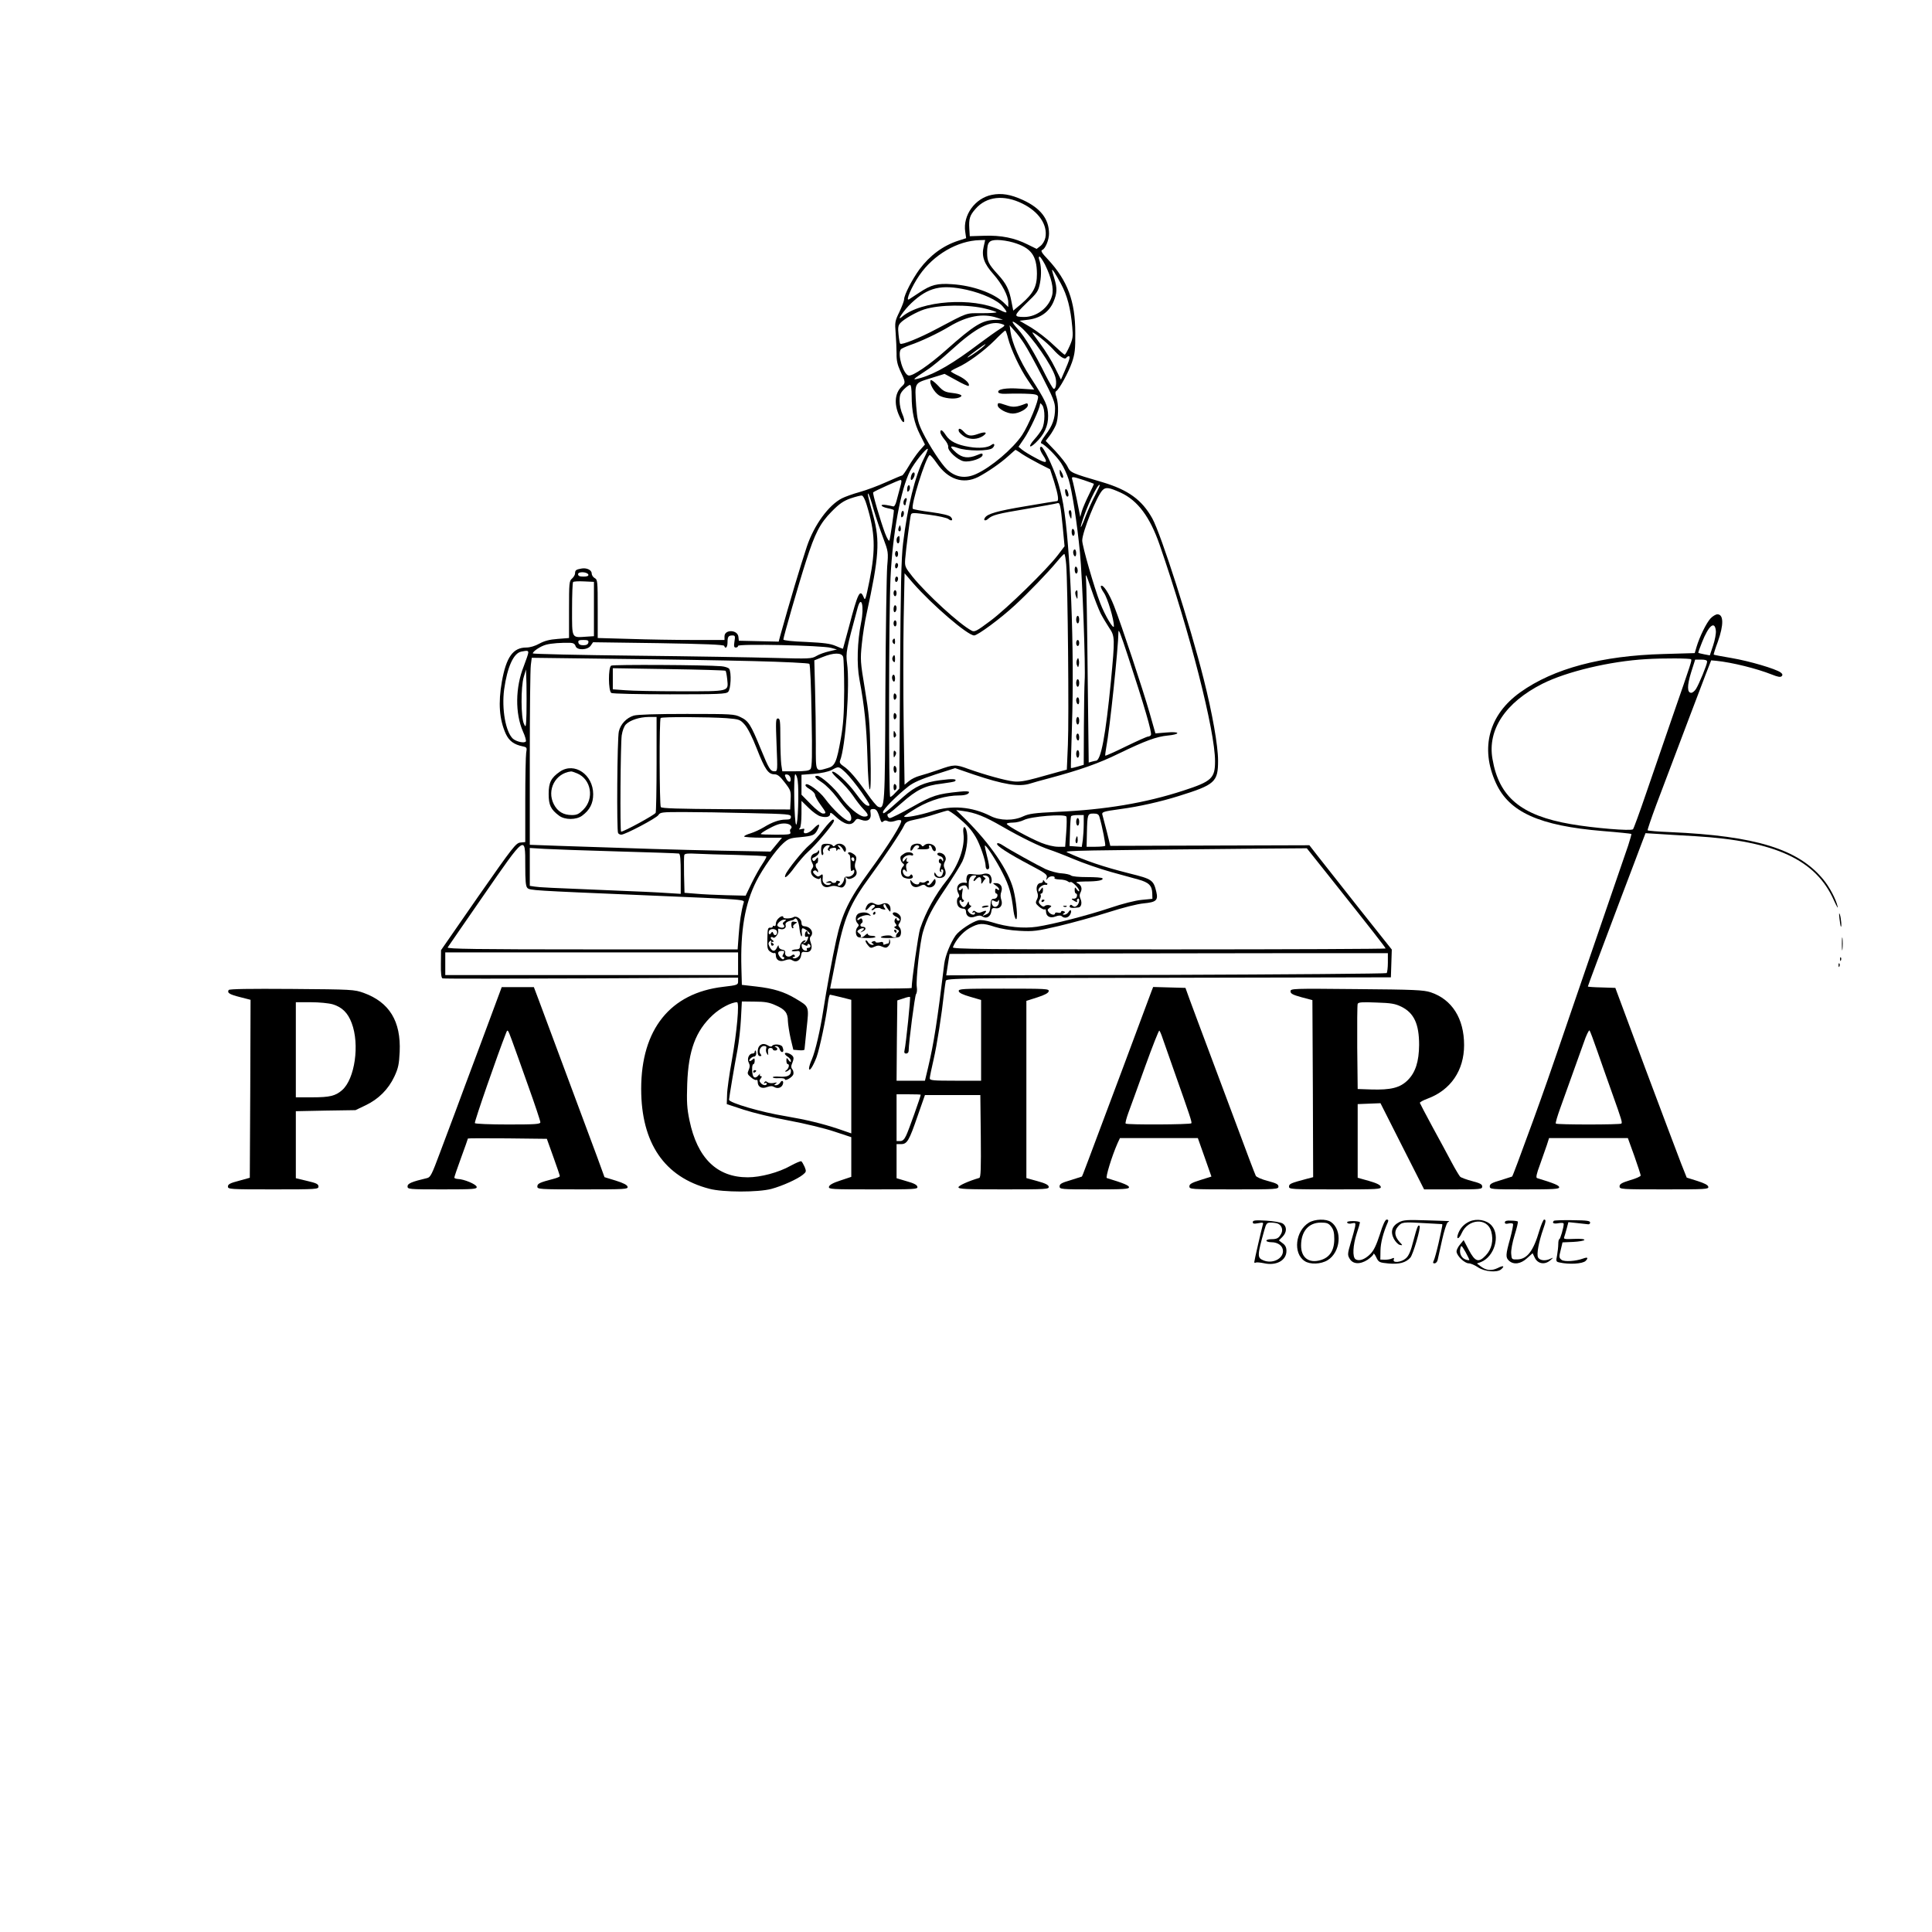<?xml version="1.0" standalone="no"?>
<!DOCTYPE svg PUBLIC "-//W3C//DTD SVG 20010904//EN"
 "http://www.w3.org/TR/2001/REC-SVG-20010904/DTD/svg10.dtd">
<svg version="1.0" xmlns="http://www.w3.org/2000/svg"
 width="1280pt" height="1280pt" viewBox="0 0 1280 1280"
 preserveAspectRatio="xMidYMid meet">

<g transform="translate(0,1280) scale(0.1,-0.1)"
fill="#000000" stroke="none">
<path d="M6571 11509 c-111 -22 -193 -135 -176 -245 l6 -42 -53 -17 c-101 -33
-187 -97 -256 -189 -48 -66 -102 -170 -102 -199 0 -10 -14 -47 -31 -83 -30
-61 -31 -70 -25 -142 3 -42 6 -103 6 -136 -1 -42 6 -73 23 -110 37 -78 38 -82
12 -106 -50 -47 -54 -126 -9 -212 23 -45 35 -23 14 25 -11 23 -20 64 -20 90 0
40 5 53 29 78 16 16 34 29 40 29 7 0 11 -28 11 -73 0 -103 17 -181 55 -256
l33 -66 -38 -43 c-20 -24 -52 -70 -71 -103 -19 -32 -38 -59 -42 -59 -4 0 -51
-20 -105 -44 -53 -24 -133 -54 -177 -66 -44 -12 -96 -31 -116 -41 -89 -45
-185 -177 -233 -319 -44 -133 -113 -363 -177 -593 l-10 -38 -132 3 -132 3 -3
27 c-6 47 -92 49 -92 2 l0 -24 -208 0 c-115 0 -304 3 -420 7 l-212 6 0 193 c0
183 -1 194 -20 204 -11 6 -20 20 -20 31 0 23 -34 39 -69 32 -34 -6 -41 -11
-41 -31 0 -10 -9 -25 -20 -35 -19 -16 -20 -29 -20 -205 l0 -189 -75 -6 c-55
-4 -88 -13 -121 -31 -29 -16 -62 -26 -87 -26 -88 0 -133 -63 -162 -226 -25
-142 -17 -250 26 -346 22 -47 54 -71 113 -83 27 -6 28 -8 22 -43 -3 -20 -6
-162 -6 -314 l0 -277 -32 -3 c-30 -3 -48 -26 -280 -358 l-246 -355 -1 -92 c-1
-63 3 -93 11 -95 7 -3 450 -2 985 0 l973 5 0 -25 c0 -23 -4 -25 -99 -36 -350
-41 -543 -281 -543 -676 0 -359 154 -585 452 -662 91 -24 321 -24 410 -1 74
20 173 65 209 94 23 19 24 22 12 52 -8 17 -17 34 -22 37 -5 3 -37 -11 -72 -30
-78 -44 -198 -76 -283 -76 -204 0 -334 127 -386 377 -17 82 -19 122 -15 243 8
221 56 350 168 454 50 47 125 86 162 86 17 0 -1 -199 -34 -383 -17 -94 -32
-199 -32 -232 l-2 -60 112 -37 c61 -20 196 -53 300 -72 103 -19 239 -52 301
-73 l112 -37 0 -132 0 -131 -72 -24 c-50 -16 -74 -30 -76 -42 -3 -16 16 -17
293 -17 277 0 296 1 293 17 -2 13 -24 24 -71 37 l-67 20 0 113 0 113 30 0 c40
0 53 22 110 188 l48 137 183 0 184 0 3 -273 c2 -213 0 -273 -10 -276 -72 -21
-138 -51 -138 -62 0 -12 52 -14 301 -14 281 0 300 1 297 18 -2 12 -24 23 -76
37 l-72 20 0 587 0 587 72 23 c50 16 74 29 76 41 3 16 -16 17 -298 17 -276 0
-301 -1 -298 -17 2 -11 27 -23 76 -37 l72 -21 0 -267 0 -268 -170 0 c-148 0
-170 2 -170 16 0 8 11 64 25 123 23 99 54 299 70 446 4 33 9 68 11 77 5 17 86
18 1477 20 l1472 3 3 92 3 92 -217 273 c-119 150 -242 306 -273 346 l-56 72
-659 -2 -660 -2 -22 90 c-13 49 -26 99 -29 111 -8 24 -2 26 120 43 121 16 266
49 384 86 241 75 261 93 261 235 0 98 -38 314 -95 539 -91 362 -283 962 -341
1066 -69 123 -159 188 -329 239 -209 61 -213 64 -232 103 -9 20 -46 66 -81
104 l-64 67 26 34 c14 18 32 50 41 70 18 43 20 140 4 187 -8 23 -9 34 -1 39
20 12 81 124 104 190 19 56 23 86 22 196 0 209 -51 345 -179 484 -43 45 -52
60 -40 65 21 8 45 67 45 108 0 97 -56 169 -173 223 -81 37 -141 47 -206 34z
m203 -58 c108 -53 168 -141 152 -225 -4 -20 -18 -44 -32 -55 l-26 -20 -59 29
c-87 44 -177 62 -289 58 l-95 -3 -3 49 c-4 67 3 89 41 132 72 83 188 96 311
35z m-257 -286 c-15 -63 3 -113 65 -182 57 -65 98 -143 98 -187 l0 -30 -32 31
c-66 62 -204 111 -339 120 -100 7 -139 -3 -219 -56 -30 -20 -60 -39 -67 -44
-27 -17 16 83 68 159 93 136 254 230 400 233 l36 1 -10 -45z m194 29 c120 -35
158 -86 159 -208 0 -85 -23 -129 -102 -198 l-55 -46 -11 56 c-15 83 -35 123
-90 183 -63 69 -72 88 -72 144 0 70 12 85 69 85 26 0 72 -7 102 -16z m212
-146 c43 -88 60 -160 47 -207 -21 -79 -101 -140 -182 -141 -75 0 -74 7 10 89
74 71 81 80 92 135 11 56 9 120 -6 159 -3 9 -2 17 3 17 5 0 21 -24 36 -52z
m106 -128 c42 -78 64 -162 75 -286 6 -63 4 -78 -18 -128 -14 -31 -28 -56 -32
-56 -4 0 -39 31 -78 68 -39 38 -105 88 -146 113 l-75 44 58 7 c79 10 137 51
166 117 25 59 26 91 6 157 -8 27 -15 51 -15 54 0 12 23 -23 59 -90z m-624 -40
c106 -24 204 -69 239 -111 37 -44 32 -49 -21 -22 -176 86 -522 62 -647 -46
-43 -37 13 45 62 91 112 105 197 125 367 88z m128 -126 c34 -8 65 -19 69 -22
4 -4 -39 -7 -95 -7 -113 0 -87 9 -307 -107 -107 -57 -226 -105 -236 -95 -3 2
-8 30 -11 61 -5 46 -2 60 12 76 23 26 108 74 158 90 100 32 295 34 410 4z m72
-59 l40 -13 -50 -1 c-88 -2 -140 -34 -328 -201 -110 -98 -220 -173 -247 -168
-35 7 -76 141 -52 173 4 6 32 18 62 29 71 24 184 77 262 124 116 69 220 88
313 57z m158 -62 c77 -66 208 -256 229 -331 11 -38 3 -86 -13 -77 -5 4 -28 43
-51 88 -75 151 -138 255 -184 306 -54 60 -44 67 19 14z m-119 18 c17 -6 14
-10 -20 -31 -21 -13 -82 -56 -134 -95 -173 -131 -290 -200 -390 -229 -62 -17
-61 -15 42 53 32 20 103 79 159 130 169 154 265 203 343 172z m143 -130 c19
-29 73 -127 119 -217 70 -136 84 -171 84 -210 0 -67 -17 -115 -63 -175 -27
-37 -36 -54 -27 -57 24 -8 99 -83 130 -130 17 -25 39 -74 50 -108 23 -76 56
-289 75 -485 16 -164 38 -764 31 -849 -2 -30 -4 -168 -5 -306 l-1 -251 -41
-12 c-23 -7 -42 -11 -44 -9 -1 2 2 127 7 278 17 509 -10 1193 -58 1470 -8 47
-26 121 -41 165 -28 87 -90 215 -104 215 -15 0 -10 -23 11 -55 36 -54 24 -59
-47 -20 -38 20 -79 45 -92 56 l-23 19 36 53 c37 53 105 200 106 227 1 11 4 10
15 -4 20 -26 19 -119 -1 -157 -8 -17 -31 -48 -51 -70 -42 -47 -36 -65 8 -23
57 54 84 112 83 179 -1 68 -15 98 -119 259 -68 104 -120 224 -130 297 l-6 44
31 -35 c18 -19 48 -59 67 -89z m-108 37 c18 -71 79 -202 131 -277 l42 -62 -94
6 c-94 7 -156 -4 -143 -26 4 -5 23 -9 43 -8 21 1 77 2 125 1 70 -2 89 -5 94
-18 8 -22 -62 -191 -105 -256 -62 -92 -205 -213 -304 -258 -72 -33 -136 -23
-192 28 -38 35 -118 157 -163 248 -31 63 -36 86 -43 174 -10 157 -14 150 95
184 l93 29 77 -42 c42 -24 79 -40 82 -38 12 13 -20 45 -66 67 -28 13 -51 26
-51 30 0 3 19 14 43 25 67 29 176 109 247 180 35 36 67 65 70 65 4 0 12 -24
19 -52z m295 -69 c46 -52 81 -75 91 -59 3 5 11 10 16 10 12 0 5 -24 -28 -100
l-24 -55 -40 80 c-21 44 -64 113 -94 153 -30 40 -55 76 -55 78 0 12 96 -65
134 -107z m-473 3 c-36 -29 -100 -71 -90 -58 11 12 112 86 118 86 3 0 -9 -13
-28 -28z m-379 -728 c-60 -119 -109 -317 -139 -564 -12 -98 -16 -287 -20 -875
l-5 -750 -26 -27 c-14 -16 -29 -28 -34 -28 -11 0 -10 1210 2 1455 14 289 67
581 129 704 28 55 109 156 118 147 2 -2 -9 -30 -25 -62z m651 27 c23 -15 74
-44 113 -64 l71 -36 27 -83 c26 -84 33 -128 18 -128 -4 0 -98 -15 -208 -34
-187 -31 -253 -50 -269 -77 -12 -18 4 -23 22 -6 29 25 59 33 256 66 103 18
194 34 201 37 19 7 22 -9 37 -158 l12 -127 -44 -58 c-74 -97 -338 -355 -447
-436 -92 -69 -106 -76 -125 -65 -79 41 -297 241 -391 357 -50 63 -52 68 -49
116 5 64 32 275 38 295 5 14 16 14 119 0 62 -8 121 -21 130 -29 22 -18 34 -5
14 15 -10 10 -56 21 -129 31 -63 8 -117 18 -121 22 -17 15 84 339 111 356 4 2
25 -21 47 -53 75 -109 175 -142 275 -92 61 32 146 90 199 138 25 23 46 41 48
42 2 0 22 -13 45 -29z m408 -172 c35 -12 65 -23 66 -24 2 -1 -13 -33 -32 -71
-19 -38 -40 -87 -47 -109 l-11 -40 -22 111 c-13 61 -26 121 -30 133 -8 26 -4
26 76 0z m-1217 -46 c-7 -27 -18 -67 -24 -90 -6 -25 -15 -41 -23 -38 -6 2 -27
6 -44 9 -48 8 -40 -11 8 -21 22 -4 40 -10 41 -13 2 -9 -24 -185 -29 -200 -3
-9 -16 12 -30 49 -30 81 -84 264 -78 269 9 9 171 82 181 82 9 0 8 -13 -2 -47z
m1292 -54 c-19 -35 -46 -95 -61 -133 -26 -71 -43 -102 -30 -56 28 100 108 270
121 257 2 -2 -12 -32 -30 -68z m169 17 c113 -52 194 -161 258 -346 200 -578
367 -1232 367 -1433 0 -113 -22 -134 -210 -195 -251 -82 -519 -127 -840 -141
-147 -7 -182 -12 -220 -29 -64 -31 -156 -30 -218 2 -123 62 -257 73 -386 31
-84 -27 -186 -46 -186 -34 0 4 40 30 89 59 89 51 190 80 276 80 40 0 65 9 65
22 0 6 -23 7 -62 3 -149 -15 -180 -25 -314 -101 -73 -41 -139 -74 -148 -74
-15 0 -24 30 -8 30 4 0 43 32 87 71 98 87 155 115 263 127 46 6 86 13 89 16
16 16 -14 18 -98 7 -106 -14 -165 -40 -243 -109 -129 -115 -136 -120 -136
-102 0 17 91 109 170 171 32 25 83 47 177 78 l131 42 122 -42 c199 -67 301
-84 376 -60 16 5 74 22 129 36 201 54 326 98 456 162 176 85 251 113 327 120
34 3 62 10 62 16 0 6 -27 8 -73 4 l-72 -6 -39 137 c-44 154 -187 585 -235 707
-32 82 -73 146 -87 133 -4 -4 5 -25 20 -46 24 -35 66 -175 66 -220 0 -29 -59
69 -91 153 -40 102 -119 378 -119 414 0 55 97 297 135 334 21 21 43 18 120
-17z m-1637 -112 c16 -54 45 -140 64 -190 33 -88 34 -93 26 -185 -4 -52 -10
-424 -12 -826 -3 -776 -4 -785 -48 -768 -10 4 -43 44 -74 89 -69 98 -118 155
-156 180 -20 13 -27 24 -23 35 37 89 67 504 47 646 -9 72 -6 88 70 368 25 91
45 8 23 -98 -25 -125 -30 -276 -11 -376 33 -176 47 -309 53 -516 3 -128 10
-213 16 -213 6 0 8 86 4 238 -4 203 -10 264 -37 427 -30 181 -31 194 -20 300
6 60 20 149 31 197 83 381 90 483 44 653 -33 119 -40 152 -32 144 4 -3 20 -50
35 -105z m-46 31 c56 -182 60 -294 19 -500 -26 -128 -29 -138 -39 -112 -24 58
-38 32 -98 -198 -21 -77 -38 -141 -39 -143 -1 -1 -22 7 -47 18 -36 16 -78 21
-197 27 -90 3 -151 10 -151 16 0 16 104 377 151 522 59 184 92 248 169 326 51
52 78 70 125 87 33 11 67 20 75 19 8 -1 22 -27 32 -62z m1322 -397 c10 -123
19 -1018 11 -1193 l-7 -164 -52 -14 c-28 -8 -96 -27 -151 -42 -73 -20 -113
-26 -150 -22 -54 6 -188 43 -298 82 -86 32 -97 31 -198 -5 -46 -16 -103 -34
-126 -40 -23 -6 -55 -21 -71 -35 l-29 -24 -6 396 c-3 217 -3 532 0 700 l6 305
55 -64 c128 -146 363 -348 406 -348 23 0 175 112 271 201 86 79 218 216 276
286 24 29 47 53 50 53 4 0 10 -33 13 -72z m-3166 -65 c2 -9 -8 -13 -32 -13
-26 0 -36 4 -36 16 0 19 61 16 68 -3z m3395 -259 c14 -27 40 -69 56 -94 38
-55 38 -70 11 -355 -35 -358 -66 -524 -99 -525 -3 0 -16 -3 -27 -6 l-21 -6 -7
584 c-3 321 -8 606 -11 633 -5 42 1 32 34 -66 21 -63 50 -137 64 -165z m-3358
31 l0 -180 -49 -3 c-101 -7 -96 -16 -96 182 0 95 3 176 7 180 4 4 37 6 73 4
l65 -3 0 -180z m3538 -312 c108 -329 161 -509 152 -523 -3 -5 -12 -10 -19 -10
-7 0 -72 -29 -146 -65 -73 -36 -135 -63 -137 -62 -2 2 1 26 6 54 23 118 80
662 81 766 0 25 14 -11 63 -160z m-2607 97 c-5 -32 -3 -40 9 -40 8 0 15 5 15
11 0 15 556 3 615 -13 l40 -11 -51 -12 c-28 -6 -67 -20 -85 -31 -32 -19 -47
-19 -279 -13 -135 4 -550 11 -922 15 -373 4 -678 11 -678 15 0 14 53 49 89 58
34 9 101 14 162 12 18 -1 28 -8 32 -21 8 -30 81 -28 101 3 l15 22 433 -6 c306
-5 433 -10 436 -18 8 -24 22 -9 22 22 0 39 6 47 33 47 17 0 19 -5 13 -40z
m-968 -7 c-2 -12 -13 -18 -33 -18 -20 0 -31 6 -33 18 -3 14 4 17 33 17 29 0
36 -3 33 -17z m-398 -67 c0 -8 -14 -48 -30 -90 -56 -140 -58 -312 -5 -433 14
-30 22 -60 19 -65 -9 -14 -63 -2 -86 18 -48 45 -75 196 -58 326 21 149 62 241
114 251 40 8 46 7 46 -7z m2086 -28 c4 -13 7 -113 7 -223 -1 -156 -6 -226 -22
-317 -28 -158 -39 -184 -88 -197 -82 -23 -78 -33 -78 162 0 94 -2 257 -5 362
l-5 190 55 22 c74 30 126 30 136 1z m-592 -28 c203 -5 363 -13 368 -18 6 -6
12 -152 15 -346 5 -264 3 -339 -7 -351 -9 -11 -33 -15 -100 -15 l-87 0 -7 46
c-3 26 -6 105 -6 175 0 112 -2 129 -16 129 -15 0 -15 -18 -9 -175 7 -171 7
-175 -13 -175 -28 0 -36 12 -93 151 -65 159 -80 183 -133 208 -40 20 -59 21
-355 21 -207 0 -327 -4 -352 -11 -49 -15 -88 -57 -99 -105 -11 -45 -15 -658
-5 -673 3 -6 13 -11 21 -11 26 0 234 110 246 130 12 19 24 20 168 20 85 0 280
-3 433 -7 260 -6 277 -7 277 -25 0 -14 -8 -18 -34 -18 -42 0 -89 -16 -146 -51
-25 -15 -64 -33 -87 -40 -24 -7 -43 -16 -43 -21 0 -4 56 -8 125 -8 l126 0 -38
-46 -38 -46 -325 6 c-298 6 -557 14 -1077 32 l-193 7 0 572 c0 315 3 594 7
620 l6 47 556 -7 c306 -3 717 -10 915 -15z m-1506 -347 c-3 -93 -4 -97 -17
-68 -20 42 -21 244 -1 310 l15 50 3 -97 c1 -54 1 -142 0 -195z m862 -332 c0
-170 -3 -317 -6 -326 -5 -13 -210 -125 -229 -125 -8 0 -4 579 4 638 5 32 16
61 28 73 28 28 89 48 151 49 l52 0 0 -309z m463 301 c85 -7 90 -9 120 -42 20
-22 51 -83 81 -160 54 -138 76 -170 117 -170 20 0 36 -12 68 -54 40 -52 42
-57 39 -116 l-3 -63 -425 2 c-316 2 -426 5 -432 14 -9 15 -11 581 -1 590 8 9
319 7 436 -1z m790 -361 c23 -22 71 -81 106 -131 56 -81 61 -91 40 -88 -15 2
-41 29 -78 80 -55 76 -145 158 -158 144 -4 -4 17 -27 45 -52 29 -26 71 -73 93
-105 22 -33 53 -73 69 -89 36 -37 38 -50 6 -50 -33 0 -110 65 -155 130 -40 58
-132 140 -156 140 -26 0 -16 -14 31 -44 26 -17 69 -60 99 -100 29 -39 62 -80
74 -90 23 -21 29 -66 8 -66 -26 0 -106 74 -163 151 -34 46 -113 104 -125 92
-7 -7 1 -17 25 -31 20 -12 36 -29 36 -38 0 -9 16 -38 35 -64 40 -55 42 -60 17
-60 -11 0 -47 28 -80 62 l-62 63 0 66 0 66 81 6 c50 4 96 14 118 25 49 26 46
27 94 -17z m-365 -39 c4 -27 -14 -29 -28 -3 -14 27 -13 33 8 29 9 -2 18 -13
20 -26z m47 -14 c9 -66 2 -293 -10 -291 -13 4 -19 333 -6 333 5 0 13 -19 16
-42z m150 -236 c39 -11 65 -4 65 16 0 12 8 8 33 -15 59 -56 105 -68 130 -33
12 17 17 18 44 8 41 -15 67 3 61 44 -4 23 -1 28 18 28 21 0 28 -11 48 -74 5
-14 10 -16 18 -8 7 7 17 8 29 2 11 -6 28 -6 49 1 18 7 35 8 40 3 12 -12 -86
-167 -208 -334 -137 -187 -184 -284 -222 -459 -26 -118 -64 -326 -85 -461 -21
-137 -53 -274 -76 -328 -11 -24 -19 -51 -19 -60 1 -27 26 12 50 74 20 55 63
257 75 357 4 31 10 57 14 57 3 0 36 -8 74 -17 l67 -17 0 -443 0 -442 -87 30
c-105 35 -213 61 -348 84 -161 26 -375 89 -375 109 1 16 36 228 56 331 9 50
20 142 23 205 l6 115 85 -1 c66 0 97 -5 138 -24 63 -27 82 -51 82 -105 1 -22
9 -74 18 -115 l18 -75 37 -3 c20 -2 37 0 37 5 0 4 7 67 14 138 16 150 19 144
-73 199 -75 45 -146 67 -260 80 l-96 11 -3 110 c-7 250 23 427 99 577 42 83
130 208 177 250 34 31 47 36 109 41 90 9 100 13 119 49 22 42 10 46 -25 9 -31
-34 -75 -44 -64 -14 5 13 2 15 -17 10 -17 -4 -20 -3 -11 6 6 6 11 46 11 96 l0
85 48 -47 c26 -26 61 -51 77 -55z m908 -4 c65 -54 91 -83 121 -133 28 -46 66
-157 66 -192 0 -22 14 -31 23 -15 3 4 -3 39 -13 77 -10 39 -17 71 -15 73 7 7
77 -101 118 -183 44 -86 58 -137 72 -252 4 -29 12 -53 17 -53 13 0 2 119 -18
197 -33 127 -154 304 -319 467 l-60 59 45 -6 c82 -11 144 -36 260 -103 123
-71 250 -133 315 -154 22 -7 93 -34 157 -61 64 -27 174 -65 245 -85 70 -19
154 -42 185 -51 69 -19 90 -40 92 -90 l1 -38 -72 -7 c-42 -4 -129 -26 -205
-52 -152 -51 -378 -109 -489 -126 -89 -13 -197 -2 -297 30 -39 12 -74 17 -90
13 -41 -10 -127 -67 -151 -101 -34 -49 -68 -133 -75 -187 -47 -387 -69 -525
-107 -687 l-21 -88 -94 0 -94 0 2 266 3 266 40 13 c21 8 41 12 44 10 5 -5 -27
-314 -36 -352 -4 -17 -1 -23 11 -23 9 0 16 8 16 18 1 60 41 366 49 376 6 7 8
28 5 47 -7 45 21 300 41 365 27 93 63 160 151 290 47 70 97 150 110 177 26 58
39 141 30 192 -10 51 -30 45 -23 -7 12 -89 -33 -213 -111 -311 -75 -94 -138
-207 -176 -320 -12 -35 -56 -344 -56 -393 0 -2 -122 -4 -270 -4 l-270 0 4 23
c3 12 19 94 36 182 52 267 89 354 230 546 87 118 202 290 220 330 10 22 23 29
72 39 32 6 92 22 131 35 40 13 78 24 86 25 7 0 36 -19 64 -42z m941 0 c19 -64
43 -188 38 -192 -3 -3 -32 -6 -64 -6 l-59 0 2 92 c3 123 4 128 44 128 25 0 34
-5 39 -22z m-219 2 c3 -6 3 -53 -1 -105 l-7 -95 -47 0 c-27 0 -74 11 -111 26
-77 31 -229 114 -229 126 0 4 18 8 40 8 23 0 55 8 73 17 45 24 270 42 282 23z
m115 -49 c0 -32 -3 -79 -6 -105 l-7 -47 -41 3 -40 3 3 95 c1 52 5 98 7 102 3
5 23 8 45 8 l39 0 0 -59z m-1938 -14 c4 -6 3 -14 -3 -18 -5 -3 -7 -13 -3 -22
5 -15 -5 -17 -95 -17 -56 0 -101 2 -101 4 0 8 72 49 109 62 38 14 81 10 93 -9z
m-1762 -261 c0 -103 3 -138 14 -149 17 -16 35 -17 746 -47 731 -31 693 -28
686 -54 -15 -52 -26 -124 -32 -211 l-7 -95 -964 0 c-769 0 -963 3 -957 13 4 6
111 162 238 345 280 405 276 402 276 198z m615 93 c215 -6 396 -12 403 -14 9
-3 12 -39 12 -135 l0 -132 -97 6 c-54 4 -206 11 -338 16 -442 18 -500 21 -532
26 l-33 5 0 126 0 125 98 -6 c53 -3 273 -11 487 -17z m4712 -166 c283 -356
373 -471 373 -477 0 -3 -646 -6 -1436 -6 -1238 0 -1435 2 -1431 14 19 48 63
99 109 126 63 35 86 37 170 9 38 -12 102 -23 163 -26 91 -5 115 -2 260 32 88
21 234 61 325 90 100 32 194 56 238 60 82 8 96 20 83 76 -19 79 -28 85 -177
122 -178 45 -292 84 -414 140 -25 12 55 13 1321 25 l267 2 149 -187z m-3928
143 c106 -3 196 -7 198 -10 3 -2 -9 -25 -26 -50 -17 -25 -49 -82 -71 -127
l-40 -83 -128 3 c-70 2 -161 6 -202 10 l-75 6 -3 119 c-1 66 -1 125 2 132 3 9
26 11 78 8 40 -2 160 -6 267 -8z m11 -721 l0 -75 -970 0 -970 0 0 75 0 75 970
0 970 0 0 -75z m4305 8 c0 -34 -4 -65 -8 -70 -5 -4 -663 -9 -1463 -12 l-1455
-3 5 33 c3 19 8 51 11 71 l6 38 817 3 c449 1 1103 2 1452 2 l635 0 0 -62z
m-3095 -876 c0 -11 -81 -239 -96 -269 -13 -28 -24 -38 -41 -38 l-23 0 0 155 0
155 80 0 c44 0 80 -1 80 -3z"/>
<path d="M7021 9675 c-1 -24 14 -50 22 -38 3 4 -1 19 -9 33 -12 22 -13 23 -13
5z"/>
<path d="M7058 9535 c2 -14 8 -25 13 -25 10 0 11 12 3 34 -10 25 -22 19 -16
-9z"/>
<path d="M7081 9408 c0 -7 4 -22 9 -33 7 -17 9 -15 9 13 1 17 -3 32 -9 32 -5
0 -10 -6 -9 -12z"/>
<path d="M7100 9276 c0 -14 5 -26 10 -26 6 0 10 9 10 19 0 11 -4 23 -10 26 -6
4 -10 -5 -10 -19z"/>
<path d="M7110 9141 c0 -11 5 -23 10 -26 6 -4 10 5 10 19 0 14 -4 26 -10 26
-5 0 -10 -9 -10 -19z"/>
<path d="M7120 9026 c0 -14 5 -26 10 -26 6 0 10 9 10 19 0 11 -4 23 -10 26 -6
4 -10 -5 -10 -19z"/>
<path d="M7126 8881 c-4 -5 -2 -20 3 -33 9 -21 10 -21 10 10 1 32 -3 39 -13
23z"/>
<path d="M7130 8695 c0 -14 5 -25 10 -25 6 0 10 11 10 25 0 14 -4 25 -10 25
-5 0 -10 -11 -10 -25z"/>
<path d="M7130 8540 c0 -11 5 -20 10 -20 6 0 10 9 10 20 0 11 -4 20 -10 20 -5
0 -10 -9 -10 -20z"/>
<path d="M7135 8428 c-4 -10 -4 -26 0 -35 8 -17 8 -17 12 0 3 9 3 25 0 35 -4
16 -4 16 -12 0z"/>
<path d="M7130 8275 c0 -14 5 -25 10 -25 6 0 10 11 10 25 0 14 -4 25 -10 25
-5 0 -10 -11 -10 -25z"/>
<path d="M7130 8161 c0 -11 5 -23 10 -26 6 -4 10 5 10 19 0 14 -4 26 -10 26
-5 0 -10 -9 -10 -19z"/>
<path d="M7130 8025 c0 -14 5 -25 10 -25 6 0 10 11 10 25 0 14 -4 25 -10 25
-5 0 -10 -11 -10 -25z"/>
<path d="M7130 7921 c0 -11 5 -23 10 -26 6 -4 10 5 10 19 0 14 -4 26 -10 26
-5 0 -10 -9 -10 -19z"/>
<path d="M7130 7805 c0 -14 5 -25 10 -25 6 0 10 11 10 25 0 14 -4 25 -10 25
-5 0 -10 -11 -10 -25z"/>
<path d="M6166 10281 c-12 -19 23 -80 56 -101 32 -19 99 -27 132 -14 31 12 15
23 -41 30 -52 6 -63 11 -100 51 -23 24 -44 39 -47 34z"/>
<path d="M6610 10115 c0 -22 60 -55 100 -55 41 0 100 33 100 56 0 11 -5 14
-17 9 -56 -23 -83 -25 -125 -10 -54 18 -58 19 -58 0z"/>
<path d="M6352 9944 c2 -9 19 -25 38 -37 39 -22 90 -19 126 7 30 22 11 28 -36
11 -48 -17 -69 -14 -95 15 -22 24 -38 26 -33 4z"/>
<path d="M6230 9936 c0 -8 12 -29 27 -47 16 -18 27 -40 25 -50 -4 -26 62 -87
103 -95 42 -8 125 20 125 42 0 12 -5 12 -36 -1 -58 -24 -98 -19 -139 16 -46
41 -44 50 8 32 62 -23 211 -23 233 -1 20 19 12 37 -8 20 -23 -18 -81 -24 -145
-13 -82 13 -130 37 -156 77 -23 36 -37 43 -37 20z"/>
<path d="M6037 9648 c-4 -12 -4 -24 -1 -27 6 -7 24 20 24 37 0 21 -17 13 -23
-10z"/>
<path d="M6018 9584 c-5 -4 -8 -16 -8 -28 0 -14 3 -17 11 -9 6 6 9 19 7 28 -1
9 -6 13 -10 9z"/>
<path d="M5987 9480 c-3 -11 -1 -23 4 -26 5 -3 9 -1 9 5 0 5 3 16 6 25 3 9 2
16 -4 16 -5 0 -12 -9 -15 -20z"/>
<path d="M5978 9414 c-5 -4 -8 -16 -8 -28 0 -14 3 -17 11 -9 6 6 9 19 7 28 -1
9 -6 13 -10 9z"/>
<path d="M5955 9307 c-4 -10 -5 -21 -1 -24 10 -10 18 4 13 24 -4 17 -4 17 -12
0z"/>
<path d="M5947 9243 c-11 -10 -8 -43 3 -43 6 0 10 11 10 25 0 26 -2 29 -13 18z"/>
<path d="M5930 9130 c0 -11 5 -20 10 -20 6 0 10 9 10 20 0 11 -4 20 -10 20 -5
0 -10 -9 -10 -20z"/>
<path d="M5930 9049 c0 -11 5 -17 10 -14 6 3 10 13 10 21 0 8 -4 14 -10 14 -5
0 -10 -9 -10 -21z"/>
<path d="M5930 8959 c0 -11 5 -17 10 -14 6 3 10 13 10 21 0 8 -4 14 -10 14 -5
0 -10 -9 -10 -21z"/>
<path d="M5920 8870 c0 -11 5 -20 10 -20 6 0 10 9 10 20 0 11 -4 20 -10 20 -5
0 -10 -9 -10 -20z"/>
<path d="M5920 8764 c0 -14 4 -23 10 -19 6 3 10 15 10 26 0 10 -4 19 -10 19
-5 0 -10 -12 -10 -26z"/>
<path d="M5920 8670 c0 -11 5 -20 10 -20 6 0 10 9 10 20 0 11 -4 20 -10 20 -5
0 -10 -9 -10 -20z"/>
<path d="M5914 8559 c-3 -6 -1 -16 5 -22 8 -8 11 -5 11 11 0 24 -5 28 -16 11z"/>
<path d="M5913 8444 c-3 -8 -1 -20 6 -27 8 -8 11 -4 11 16 0 30 -7 35 -17 11z"/>
<path d="M5910 8311 c0 -11 5 -23 10 -26 6 -4 10 5 10 19 0 14 -4 26 -10 26
-5 0 -10 -9 -10 -19z"/>
<path d="M5920 8185 c0 -15 4 -24 10 -20 6 3 10 12 10 20 0 8 -4 17 -10 20 -6
4 -10 -5 -10 -20z"/>
<path d="M5920 8055 c0 -15 4 -24 10 -20 6 3 10 12 10 20 0 8 -4 17 -10 20 -6
4 -10 -5 -10 -20z"/>
<path d="M5920 7936 c0 -22 3 -27 11 -19 8 8 8 16 0 30 -9 16 -10 14 -11 -11z"/>
<path d="M5920 7805 c1 -26 2 -28 11 -12 8 14 8 22 0 30 -8 8 -11 3 -11 -18z"/>
<path d="M5920 7706 c0 -14 5 -26 10 -26 6 0 10 9 10 19 0 11 -4 23 -10 26 -6
4 -10 -5 -10 -19z"/>
<path d="M5920 7585 c0 -15 4 -24 10 -20 6 3 10 12 10 20 0 8 -4 17 -10 20 -6
4 -10 -5 -10 -20z"/>
<path d="M4049 8390 c-20 -13 -19 -167 1 -181 9 -5 179 -9 387 -9 325 0 374 2
387 16 18 17 23 128 7 153 -5 7 -28 15 -52 17 -106 9 -717 12 -730 4z m758
-34 c3 -3 8 -28 11 -56 8 -83 20 -80 -307 -80 -157 0 -323 3 -368 7 l-83 6 0
70 0 70 371 -6 c204 -3 373 -8 376 -11z"/>
<path d="M3710 7688 c-59 -41 -75 -72 -75 -148 0 -74 14 -103 69 -144 38 -29
114 -29 153 0 50 37 73 81 73 142 0 130 -124 215 -220 150z m114 -12 c93 -39
115 -167 40 -241 -28 -28 -42 -35 -75 -35 -56 0 -95 23 -120 72 -48 94 10 205
114 217 4 1 22 -5 41 -13z"/>
<path d="M5455 7303 c-27 -36 -69 -82 -93 -102 -41 -34 -146 -164 -158 -196
-14 -36 19 -9 61 50 26 35 66 82 91 104 45 39 146 158 165 192 7 14 6 19 -3
19 -7 -1 -35 -30 -63 -67z"/>
<path d="M5447 7203 c-11 -10 -8 -75 3 -68 5 3 7 12 3 20 -6 18 14 45 34 45
12 0 13 -3 4 -14 -9 -11 -9 -16 0 -22 7 -4 9 -3 6 3 -4 6 4 13 18 15 18 4 25
1 26 -11 0 -10 2 -12 6 -3 2 6 10 9 16 5 7 -4 5 2 -3 12 -13 16 -13 18 0 13 8
-2 20 -15 26 -27 8 -16 13 -19 17 -9 12 36 -42 65 -70 37 -8 -8 -13 -8 -17 0
-8 12 -59 15 -69 4z"/>
<path d="M5421 7164 c-1 -7 -10 -14 -21 -17 -27 -7 -35 -33 -20 -62 10 -19 10
-27 1 -39 -17 -20 -6 -51 24 -64 18 -8 25 -8 29 1 2 7 5 0 5 -14 1 -38 25 -55
59 -43 18 7 37 6 55 -1 24 -8 31 -7 43 9 8 11 11 29 8 40 -5 17 -4 18 6 9 9
-8 19 -9 36 -1 29 13 37 34 23 59 -7 14 -7 30 -1 48 11 32 6 43 -25 60 -21 11
-35 -1 -15 -12 4 -3 7 -30 7 -60 0 -44 2 -53 12 -45 10 8 13 6 13 -5 0 -20
-25 -39 -47 -35 -12 2 -19 -4 -21 -19 -4 -24 -29 -49 -39 -39 -4 4 -2 11 6 15
10 7 9 10 -3 14 -9 4 -16 2 -16 -3 0 -12 -27 -13 -32 -1 -1 4 -12 5 -23 0 -18
-7 -18 -8 5 -8 19 -1 22 -3 11 -10 -22 -14 -53 6 -51 32 3 36 1 40 -15 27 -13
-10 -19 -9 -35 5 -15 14 -17 20 -8 26 7 4 16 3 20 -4 5 -8 8 -8 8 -1 0 6 -3
14 -7 18 -11 10 -12 36 -2 36 5 0 9 10 9 23 -1 21 -1 21 -14 4 -11 -14 -16
-15 -22 -6 -4 7 -3 14 3 16 25 9 45 31 40 44 -3 8 -6 9 -6 3z m239 -60 c0 -8
-4 -12 -10 -9 -5 3 -10 10 -10 16 0 5 5 9 10 9 6 0 10 -7 10 -16z"/>
<path d="M5156 6714 c-9 -8 -16 -24 -16 -35 0 -11 -4 -17 -10 -14 -5 3 -10 2
-10 -3 0 -6 -8 -9 -17 -8 -16 1 -18 -9 -19 -72 -2 -63 1 -74 19 -87 11 -8 24
-12 29 -9 4 3 8 -4 8 -14 0 -33 27 -48 62 -34 23 8 35 8 49 -1 25 -16 53 1 57
35 2 20 8 24 26 21 35 -7 53 21 38 60 -8 21 -8 35 -2 41 25 25 2 66 -39 69
-15 1 -21 8 -21 24 0 24 -33 48 -52 37 -17 -11 -68 -12 -68 -2 0 13 -17 9 -34
-8z m141 -69 c3 -22 8 -44 12 -48 4 -4 6 6 3 23 -2 16 0 30 6 30 15 0 59 -39
45 -40 -7 0 -13 5 -13 10 0 20 -16 10 -17 -11 -1 -14 3 -19 12 -15 11 4 12 0
6 -16 -4 -12 -14 -24 -22 -26 -11 -3 -11 -1 1 7 8 6 10 11 5 11 -17 0 -35 -22
-35 -42 0 -12 -8 -18 -24 -18 -14 0 -27 -4 -30 -8 -3 -5 8 -6 25 -4 24 4 29 1
29 -16 0 -20 -35 -40 -47 -28 -4 3 -1 6 6 6 7 0 9 5 6 10 -5 8 -11 7 -21 -1
-19 -15 -46 -4 -42 18 2 12 -4 19 -19 21 -13 2 -23 11 -24 20 0 13 -3 11 -11
-5 -14 -30 -31 -29 -48 2 -11 20 -11 28 -1 38 7 6 12 8 11 2 -5 -22 1 -36 11
-29 8 4 7 9 -2 15 -12 7 -11 9 0 9 11 0 9 4 -5 15 -15 11 -6 24 9 13 11 -8 38
28 33 45 -3 13 0 17 10 13 23 -9 45 5 39 24 -5 16 9 26 47 34 3 0 10 5 14 9
12 11 27 -22 31 -68z m-100 50 c-12 -8 -13 -15 -6 -22 7 -7 7 -13 1 -17 -12
-7 -42 3 -42 14 0 15 27 37 45 37 16 0 16 -1 2 -12z m-49 -67 c4 -22 -17 -33
-24 -13 -5 13 -9 14 -15 4 -10 -17 -21 -7 -14 13 8 19 49 16 53 -4z m202 -88
c0 6 5 8 10 5 15 -9 12 -25 -6 -25 -8 0 -12 -5 -8 -11 4 -7 -1 -10 -12 -7 -11
2 -20 13 -22 26 -3 21 -1 22 17 12 15 -8 21 -8 21 0z m-160 -60 c-8 -14 -8
-20 0 -20 6 0 8 -5 4 -12 -5 -8 -13 -4 -26 11 -20 26 -16 41 13 41 17 0 18 -3
9 -20z"/>
<path d="M5243 6674 c0 -13 4 -24 9 -24 5 0 7 4 3 9 -3 6 3 14 12 20 10 6 16
11 13 11 -34 8 -37 6 -37 -16z"/>
<path d="M5050 5882 c-21 -7 -30 -23 -30 -53 0 -16 6 -26 15 -26 11 0 12 4 4
13 -16 19 -1 54 22 54 15 0 19 -5 15 -17 -3 -10 -1 -25 5 -33 9 -13 10 -13 8
0 -3 28 1 37 16 37 8 0 15 -4 15 -9 0 -4 7 -8 15 -8 18 0 20 16 3 23 -8 3 -7
6 4 6 9 1 20 -8 23 -19 3 -11 11 -20 16 -20 10 0 12 12 3 34 -7 18 -59 22 -69
6 -4 -6 -14 -5 -28 4 -12 8 -29 11 -37 8z"/>
<path d="M5000 5830 c0 -5 -7 -10 -15 -10 -23 0 -38 -36 -24 -61 8 -16 8 -28
-1 -48 -10 -23 -9 -28 15 -48 14 -13 31 -21 36 -18 5 4 9 -3 9 -13 0 -33 27
-48 62 -34 22 8 35 8 48 0 21 -13 48 -5 56 17 9 23 -6 33 -17 12 -6 -9 -18
-17 -27 -17 -15 0 -15 2 -2 11 11 8 8 9 -13 4 -16 -3 -35 -1 -42 5 -10 8 -15
8 -21 -1 -4 -8 -3 -9 4 -5 7 4 12 2 12 -3 0 -16 -26 -13 -40 4 -10 12 -10 18
0 30 9 11 9 15 1 15 -7 0 -9 6 -6 13 4 6 0 4 -8 -5 -19 -24 -36 -22 -41 5 -6
32 -3 67 6 67 4 0 8 10 8 22 0 17 -3 19 -12 10 -17 -17 -33 -15 -18 3 7 8 19
15 26 15 8 0 14 9 14 20 0 11 -2 20 -5 20 -3 0 -5 -4 -5 -10z"/>
<path d="M5200 5819 c0 -5 9 -14 20 -21 11 -7 20 -19 20 -27 0 -11 -4 -9 -15
5 -14 19 -14 18 -15 -3 0 -13 4 -23 9 -23 14 0 7 -30 -10 -41 -8 -5 -9 -9 -3
-9 5 0 15 5 22 12 9 9 12 7 12 -10 0 -28 -25 -39 -77 -35 -24 2 -43 0 -43 -4
0 -5 18 -8 40 -6 22 1 40 -2 40 -7 0 -16 49 12 56 32 3 10 0 25 -6 33 -10 12
-10 22 0 45 9 23 10 33 1 44 -14 17 -51 28 -51 15z"/>
<path d="M4990 5699 c0 -5 5 -7 10 -4 6 3 10 8 10 11 0 2 -4 4 -10 4 -5 0 -10
-5 -10 -11z"/>
<path d="M6606 7211 c-8 -13 76 -67 222 -144 99 -52 112 -62 107 -81 -6 -20
-5 -20 8 -3 13 16 53 15 43 -2 -2 -3 14 -7 35 -8 22 0 45 -6 53 -12 7 -6 15
-8 18 -5 8 8 58 -41 58 -57 0 -8 -6 -5 -15 7 -14 19 -14 18 -15 -3 0 -13 4
-23 9 -23 5 0 8 -8 6 -17 -1 -10 -10 -17 -19 -17 -22 2 -20 -3 5 -17 13 -7 19
-7 15 -1 -3 6 -2 13 4 17 16 10 12 -31 -5 -45 -11 -9 -18 -10 -29 -1 -10 9
-15 8 -19 -2 -4 -12 15 -15 59 -9 18 3 24 30 13 56 -8 17 -8 29 0 44 14 26 4
51 -23 62 -14 6 2 9 54 10 83 0 123 8 114 21 -3 5 -48 8 -100 8 -57 0 -101 4
-109 11 -7 6 -35 12 -62 14 -26 1 -74 14 -106 28 -58 28 -227 121 -284 158
-19 13 -34 17 -37 11z"/>
<path d="M6035 7189 c-9 -28 1 -35 15 -10 6 12 17 21 25 21 18 0 20 -17 3 -22
-7 -3 9 -5 35 -5 36 0 47 4 43 14 -3 7 -1 13 4 13 5 0 12 -9 15 -20 7 -22 25
-27 25 -7 0 32 -53 50 -77 26 -8 -8 -13 -8 -17 0 -13 20 -64 13 -71 -10z"/>
<path d="M5994 7147 c-10 -6 -22 -15 -26 -20 -7 -12 1 -39 16 -49 8 -5 7 -11
-2 -20 -21 -21 -15 -66 11 -74 36 -13 64 -4 52 16 -6 9 -9 9 -15 0 -10 -16
-38 -6 -46 15 -9 22 5 33 17 15 8 -11 9 -7 4 14 -4 19 -2 32 7 37 9 6 10 9 1
9 -7 0 -10 7 -6 18 5 14 3 13 -10 -3 -15 -18 -16 -18 -17 -2 0 19 36 38 58 30
6 -3 12 -1 12 5 0 15 -35 21 -56 9z"/>
<path d="M6210 7141 c0 -5 9 -11 20 -14 11 -3 20 -13 19 -24 0 -10 -3 -13 -6
-5 -7 17 -23 15 -23 -3 0 -8 4 -15 10 -15 6 0 6 -9 0 -25 -6 -16 -6 -27 2 -31
7 -4 8 -3 4 4 -4 7 -2 12 3 12 12 0 14 -11 5 -34 -8 -21 -31 -20 -43 2 -9 15
-10 16 -11 0 0 -19 29 -31 53 -22 22 8 28 30 16 58 -8 17 -8 29 0 45 9 15 9
27 1 41 -11 20 -50 28 -50 11z"/>
<path d="M6515 7010 c-11 -5 -39 -6 -61 -3 -36 5 -43 3 -49 -16 -3 -11 -3 -26
0 -32 4 -6 1 -9 -6 -8 -47 9 -72 -28 -49 -71 7 -13 7 -21 0 -25 -14 -9 -13
-48 2 -63 7 -7 20 -12 30 -12 11 0 18 -7 18 -19 0 -32 27 -47 62 -33 23 8 35
8 49 -1 25 -16 53 1 57 35 2 20 8 24 26 21 32 -7 52 21 40 55 -6 18 -7 36 0
54 11 32 -5 58 -38 57 -21 0 -21 0 2 -16 12 -8 22 -20 22 -25 0 -7 -5 -6 -13
0 -10 8 -13 6 -14 -9 -1 -10 3 -19 8 -19 6 0 9 -8 7 -17 -2 -10 -12 -18 -23
-18 -17 0 -21 -8 -23 -46 -3 -39 -7 -48 -30 -58 -26 -12 -26 -12 -8 7 18 21
10 23 -27 7 -10 -4 -23 -2 -31 4 -11 9 -16 9 -22 0 -4 -8 -3 -9 4 -5 7 4 12 2
12 -3 0 -17 -26 -13 -41 5 -11 14 -10 18 6 30 10 8 13 14 7 14 -7 0 -12 8 -13
18 0 13 -3 12 -11 -5 -6 -13 -16 -23 -22 -23 -16 0 -38 38 -26 45 6 3 10 1 10
-5 0 -6 5 -8 11 -4 8 5 8 9 -1 14 -7 5 -9 21 -5 46 5 28 4 35 -4 24 -5 -8 -13
-11 -16 -8 -10 10 2 25 25 31 15 4 24 -1 30 -16 7 -19 9 -16 8 13 -2 47 10 70
35 70 16 0 18 -3 9 -12 -7 -7 -12 -17 -12 -22 0 -6 6 -4 13 4 25 31 42 22 38
-20 -1 -8 5 -5 12 8 7 12 15 21 18 20 2 -2 -2 3 -10 10 -13 10 -13 12 0 12 24
0 36 -14 34 -37 -1 -12 2 -20 7 -17 15 9 8 53 -9 62 -10 5 -27 6 -38 2z m98
-177 c4 8 6 7 6 -3 1 -25 -16 -43 -33 -37 -9 4 -16 16 -16 27 0 17 3 19 19 10
14 -7 21 -6 24 3z"/>
<path d="M6177 6957 c-11 -16 -23 -25 -29 -20 -9 5 -9 8 0 11 7 2 9 8 6 13 -3
6 -11 6 -20 -2 -7 -6 -21 -9 -29 -5 -8 3 -15 1 -15 -4 0 -16 -32 -11 -47 8
-13 16 -14 16 -11 -2 5 -31 33 -42 63 -26 19 10 28 11 37 2 27 -27 73 -2 66
35 -2 14 -6 12 -21 -10z"/>
<path d="M6910 6963 c0 -7 -7 -13 -15 -13 -22 0 -34 -30 -23 -61 7 -19 6 -34
-3 -50 -10 -20 -8 -26 15 -46 15 -13 32 -21 37 -18 5 4 9 -3 9 -13 0 -33 27
-48 63 -34 21 8 35 8 41 2 17 -17 45 -11 56 11 14 25 3 41 -11 16 -6 -9 -18
-17 -27 -17 -13 0 -14 2 -4 9 11 7 11 9 -2 14 -9 4 -16 1 -16 -4 0 -6 -9 -9
-20 -6 -11 3 -20 1 -20 -4 0 -15 -27 -10 -41 7 -11 14 -11 18 4 29 16 12 16
13 -2 18 -11 2 -24 0 -30 -6 -6 -6 -15 -4 -27 8 -14 14 -15 21 -5 36 6 11 9
24 6 29 -4 6 -1 10 4 10 6 0 11 10 11 23 -1 21 -1 22 -15 3 -13 -17 -15 -17
-15 -3 0 17 32 39 49 35 5 -2 9 0 10 5 1 4 -2 7 -5 6 -4 0 -11 5 -15 13 -7 10
-9 10 -9 1z"/>
<path d="M6900 6829 c0 -5 5 -7 10 -4 6 3 10 8 10 11 0 2 -4 4 -10 4 -5 0 -10
-5 -10 -11z"/>
<path d="M5754 6812 c-12 -8 -26 -42 -17 -42 3 0 14 9 24 21 10 12 23 18 30
13 9 -5 7 -11 -6 -21 -11 -7 -14 -13 -8 -13 7 0 14 4 17 9 5 7 41 8 41 1 0 -1
8 -3 18 -5 15 -3 16 -1 6 11 -6 8 -8 18 -4 22 4 4 10 2 12 -4 2 -6 10 -20 18
-30 14 -18 14 -18 15 2 0 33 -25 49 -56 35 -17 -7 -31 -8 -44 -1 -22 12 -31
12 -46 2z"/>
<path d="M6506 6791 c-3 -4 6 -6 19 -3 14 2 25 6 25 8 0 8 -39 4 -44 -5z"/>
<path d="M7048 6793 c7 -3 16 -2 19 1 4 3 -2 6 -13 5 -11 0 -14 -3 -6 -6z"/>
<path d="M5691 6749 c-23 -9 -29 -47 -9 -67 9 -9 9 -15 0 -24 -16 -16 -15 -55
1 -65 15 -10 117 -11 117 0 0 4 -11 7 -25 7 -14 0 -25 5 -25 11 0 6 -7 3 -16
-5 -8 -9 -20 -16 -26 -16 -6 0 -8 3 -5 7 4 3 -1 12 -11 19 -15 12 -15 15 -2
24 26 17 47 12 24 -6 -18 -14 -18 -15 4 -4 23 11 21 30 -4 30 -16 0 -19 16 -4
25 5 3 7 12 3 21 -4 11 -9 12 -19 3 -8 -7 -14 -7 -14 -1 0 15 57 35 77 28 14
-6 15 -5 6 5 -15 15 -43 18 -72 8z"/>
<path d="M5785 6750 c-3 -5 -1 -10 4 -10 6 0 11 5 11 10 0 6 -2 10 -4 10 -3 0
-8 -4 -11 -10z"/>
<path d="M5915 6750 c-3 -6 5 -15 19 -22 26 -11 35 -28 16 -28 -5 0 -10 6 -10
13 0 8 -3 7 -10 -3 -6 -9 -5 -19 3 -29 9 -11 9 -15 -2 -19 -10 -3 -8 -8 8 -17
21 -11 21 -13 7 -27 -8 -9 -12 -18 -9 -22 4 -3 -1 -6 -10 -6 -9 0 -18 4 -21 8
-6 9 -64 4 -70 -7 -6 -9 107 -7 122 2 15 10 16 49 0 65 -8 8 -8 15 1 26 7 8
11 25 9 37 -3 23 -43 45 -53 29z"/>
<path d="M5925 6630 c3 -5 8 -10 11 -10 2 0 4 5 4 10 0 6 -5 10 -11 10 -5 0
-7 -4 -4 -10z"/>
<path d="M5891 6568 c0 -10 -3 -18 -5 -18 -2 0 -12 -3 -21 -6 -9 -4 -15 -3
-13 2 3 8 -6 16 -14 13 -21 -6 -38 -5 -38 2 0 4 -7 6 -16 2 -13 -5 -13 -7 -2
-14 10 -7 9 -9 -4 -9 -9 0 -21 8 -27 17 -5 10 -12 15 -16 12 -3 -3 3 -17 14
-30 16 -21 22 -22 45 -11 20 9 32 9 51 0 21 -9 29 -9 41 4 9 9 14 24 11 34 -4
17 -5 17 -6 2z"/>
<path d="M7130 7355 c0 -14 5 -25 10 -25 6 0 10 11 10 25 0 14 -4 25 -10 25
-5 0 -10 -11 -10 -25z"/>
<path d="M7127 7240 c-3 -11 -1 -23 4 -26 5 -3 9 6 9 20 0 31 -6 34 -13 6z"/>
<path d="M11333 8703 c-28 -30 -73 -122 -93 -189 l-12 -41 -207 -6 c-410 -11
-728 -96 -948 -253 -208 -148 -268 -368 -163 -600 88 -195 288 -285 710 -320
101 -8 186 -17 188 -19 2 -2 -8 -36 -21 -77 -14 -40 -78 -226 -142 -413 -64
-187 -168 -488 -230 -670 -160 -469 -185 -538 -258 -740 -91 -249 -135 -367
-139 -370 -2 -1 -36 -12 -75 -24 -59 -17 -73 -25 -73 -41 0 -19 8 -20 230 -20
192 0 230 2 230 14 0 12 -32 26 -147 61 -8 3 -3 29 19 87 16 46 37 104 46 131
l15 47 261 0 261 0 43 -119 c23 -65 42 -124 42 -129 0 -6 -31 -20 -70 -31 -56
-17 -70 -26 -70 -41 0 -19 8 -20 296 -20 273 0 295 1 292 17 -2 12 -26 24 -73
39 l-70 22 -37 93 c-20 52 -127 335 -237 629 l-199 535 -91 3 c-50 1 -91 4
-91 6 0 4 83 226 219 586 62 162 123 325 137 362 l26 68 81 -5 c45 -3 157 -10
249 -15 531 -32 800 -156 919 -427 17 -37 28 -56 24 -40 -10 47 -54 131 -95
180 -166 202 -448 289 -1013 314 -81 3 -149 9 -151 12 -2 3 24 80 58 171 191
506 290 766 324 855 l39 100 34 -3 c106 -11 267 -51 368 -91 40 -16 57 -19 65
-11 8 8 6 15 -7 25 -33 24 -206 75 -323 95 -65 11 -119 21 -120 23 -2 1 10 40
27 85 40 113 39 182 -3 182 -10 0 -31 -12 -45 -27z m35 -82 c2 -17 -6 -61 -18
-97 l-22 -66 -37 7 c-20 4 -37 8 -39 10 -2 1 9 32 24 69 44 112 85 146 92 77z
m-164 -189 c5 -9 5 -11 -124 -382 -50 -146 -128 -371 -172 -500 -44 -129 -84
-239 -89 -244 -11 -13 -263 8 -412 34 -330 57 -476 179 -519 432 -34 194 86
374 331 498 161 81 448 149 686 163 115 7 294 6 299 -1z m106 -16 c0 -19 -54
-150 -74 -181 -9 -14 -23 -25 -31 -25 -28 0 -28 48 -1 135 l27 85 39 0 c28 0
40 -4 40 -14z m-727 -2581 c25 -71 68 -195 97 -275 65 -182 69 -197 62 -204
-7 -8 -427 -8 -434 0 -4 3 10 49 29 102 94 261 127 354 156 435 16 48 34 84
38 80 4 -4 27 -66 52 -138z"/>
<path d="M12187 6715 c3 -27 7 -52 9 -54 7 -8 2 54 -6 79 -6 17 -7 9 -3 -25z"/>
<path d="M12203 6545 c0 -38 2 -53 4 -32 2 20 2 52 0 70 -2 17 -4 1 -4 -38z"/>
<path d="M12191 6444 c0 -11 3 -14 6 -6 3 7 2 16 -1 19 -3 4 -6 -2 -5 -13z"/>
<path d="M12181 6404 c0 -11 3 -14 6 -6 3 7 2 16 -1 19 -3 4 -6 -2 -5 -13z"/>
<path d="M3236 6023 c-49 -131 -99 -267 -113 -303 -13 -36 -33 -87 -43 -115
-10 -27 -39 -104 -63 -170 -25 -66 -72 -191 -104 -277 -51 -137 -61 -158 -83
-163 -102 -24 -130 -36 -130 -55 0 -19 8 -20 231 -20 210 0 230 2 227 17 -3
17 -84 51 -125 52 -13 1 -23 5 -23 9 0 5 20 64 45 132 25 68 45 125 45 127 0
2 118 2 262 1 l261 -3 43 -120 c24 -66 43 -123 43 -127 1 -4 -18 -12 -41 -18
-92 -24 -108 -31 -108 -51 0 -18 11 -19 301 -19 279 0 300 1 297 17 -2 12 -27
25 -78 41 l-75 23 -48 132 c-48 128 -327 878 -389 1045 l-31 82 -107 0 -106 0
-88 -237z m263 -416 c45 -125 81 -234 81 -242 0 -13 -33 -15 -214 -15 -118 0
-217 4 -220 9 -5 7 154 464 206 595 11 29 12 28 39 -45 15 -41 64 -177 108
-302z"/>
<path d="M7629 6233 c-6 -15 -94 -251 -195 -523 -244 -651 -263 -702 -266
-705 -2 -1 -36 -12 -75 -24 -59 -17 -73 -25 -73 -41 0 -19 8 -20 230 -20 192
0 230 2 230 14 0 12 -35 27 -147 61 -10 3 33 145 72 233 l15 32 258 0 258 0
45 -127 45 -128 -73 -23 c-58 -18 -73 -27 -73 -42 0 -19 8 -20 295 -20 282 0
295 1 295 19 0 15 -15 22 -71 37 -39 10 -74 25 -79 34 -5 9 -65 167 -133 351
-164 437 -224 600 -254 679 -13 36 -37 99 -52 140 l-27 75 -107 3 -107 3 -11
-28z m74 -313 c9 -25 41 -117 72 -205 110 -311 123 -350 118 -357 -5 -9 -427
-11 -435 -2 -4 3 5 36 18 72 14 37 64 176 112 309 48 133 90 239 93 235 4 -4
14 -27 22 -52z"/>
<path d="M1515 6241 c-11 -19 4 -29 75 -47 l70 -18 -2 -590 -3 -589 -72 -20
c-58 -15 -73 -23 -73 -38 0 -18 12 -19 300 -19 289 0 300 1 300 19 0 16 -14
23 -75 37 l-75 18 0 222 0 222 198 4 197 3 67 32 c86 41 151 106 191 191 26
56 31 82 35 163 9 203 -68 329 -239 391 -62 22 -75 23 -476 26 -282 2 -413 0
-418 -7z m690 -95 c62 -19 100 -57 125 -124 54 -142 21 -370 -63 -444 -44 -39
-83 -48 -197 -48 l-110 0 0 315 0 315 98 0 c57 0 119 -6 147 -14z"/>
<path d="M8550 6232 c0 -15 15 -23 73 -39 l72 -19 3 -587 2 -586 -42 -11
c-106 -28 -118 -33 -118 -52 0 -17 15 -18 306 -18 284 0 305 1 302 17 -2 12
-26 24 -78 39 l-75 21 0 244 0 244 75 3 76 3 144 -285 145 -286 193 0 c182 0
192 1 192 19 0 15 -14 22 -67 36 -38 10 -73 23 -79 29 -6 6 -32 49 -57 96 -25
47 -82 153 -127 235 -45 83 -82 154 -83 158 -1 5 23 18 53 29 152 57 240 187
240 354 0 176 -80 303 -222 350 -47 15 -106 18 -490 21 -426 4 -438 4 -438
-15z m735 -102 c84 -42 117 -115 117 -253 -1 -110 -24 -182 -75 -233 -51 -51
-112 -66 -243 -62 l-89 3 -3 275 c-1 151 0 281 3 289 4 11 29 13 123 9 100 -3
126 -8 167 -28z"/>
<path d="M8300 4703 c0 -11 8 -12 36 -7 32 6 36 5 30 -12 -9 -32 -56 -235 -56
-245 0 -6 4 -8 9 -4 5 3 29 1 54 -4 82 -19 150 18 150 81 0 23 -7 38 -25 51
l-25 19 23 23 c31 31 31 70 2 89 -13 8 -61 16 -110 19 -72 4 -88 2 -88 -10z
m164 -9 c27 -10 38 -41 25 -66 -16 -31 -28 -38 -66 -38 -18 0 -33 -4 -33 -10
0 -5 15 -10 33 -10 45 0 77 -25 77 -59 0 -52 -71 -86 -130 -61 -41 17 -41 31
6 198 13 47 17 52 43 52 16 0 37 -3 45 -6z"/>
<path d="M8672 4700 c-90 -55 -107 -204 -28 -255 36 -24 108 -21 152 6 86 53
99 200 22 253 -32 22 -106 20 -146 -4z m147 -26 c16 -20 21 -41 21 -83 0 -76
-31 -123 -92 -140 -77 -22 -128 17 -128 97 0 94 50 152 131 152 39 0 51 -4 68
-26z"/>
<path d="M9142 4622 c-23 -70 -40 -107 -63 -130 -36 -36 -74 -50 -98 -35 -22
15 -18 91 8 172 12 35 21 68 21 72 0 5 -21 9 -46 9 -30 0 -43 -4 -38 -11 3 -6
17 -8 31 -4 23 5 25 4 21 -22 -3 -15 -16 -63 -29 -106 -21 -72 -22 -81 -8
-105 21 -38 69 -41 120 -8 21 15 39 32 39 39 1 6 9 -4 18 -23 16 -33 20 -35
82 -41 71 -6 113 5 144 39 18 21 71 200 61 210 -10 10 -16 -5 -41 -99 -17 -68
-31 -100 -50 -116 -30 -27 -90 -32 -80 -8 4 12 2 13 -12 7 -9 -5 -30 -8 -47
-8 l-30 1 1 60 c1 51 18 118 49 188 5 12 3 17 -8 17 -9 0 -25 -32 -45 -98z"/>
<path d="M9270 4703 c-48 -25 -60 -63 -35 -111 11 -20 29 -38 40 -40 19 -4 19
-3 -2 19 -34 38 -38 72 -11 103 26 30 32 31 183 22 55 -3 103 -6 107 -6 7 0 7
2 -22 -130 -12 -52 -26 -102 -31 -112 -7 -14 -6 -18 5 -18 9 0 18 10 21 23 3
12 16 71 29 131 13 59 30 112 37 117 8 5 12 9 9 9 -3 0 -70 3 -150 5 -125 4
-150 3 -180 -12z"/>
<path d="M9735 4707 c-36 -17 -60 -43 -74 -79 -16 -43 4 -41 23 2 43 97 171
104 196 11 16 -59 3 -117 -36 -158 -48 -51 -71 -43 -113 36 l-34 65 -23 -28
c-13 -15 -24 -36 -24 -47 0 -28 53 -79 81 -79 13 0 40 -12 61 -26 42 -29 126
-37 153 -14 27 23 15 28 -22 9 -42 -20 -76 -17 -113 11 l-25 19 25 9 c91 35
132 176 72 243 -33 37 -98 48 -147 26z m0 -255 c-2 -2 -13 -1 -24 3 -28 9 -44
41 -36 73 6 25 7 24 35 -24 15 -27 26 -51 25 -52z"/>
<path d="M9970 4701 c0 -9 8 -11 24 -7 14 3 27 2 30 -3 3 -4 -6 -48 -19 -97
-30 -107 -31 -126 -7 -147 31 -28 78 -21 119 17 l37 33 15 -31 c20 -40 66 -47
102 -16 22 19 22 20 2 11 -34 -17 -71 -13 -83 8 -11 21 5 105 35 190 18 51 18
61 5 61 -5 0 -19 -33 -31 -72 -40 -137 -81 -190 -146 -192 -37 -1 -38 0 -41
38 -2 23 8 75 23 124 14 46 24 86 21 89 -2 3 -23 6 -45 6 -29 2 -41 -2 -41
-12z"/>
<path d="M10295 4712 c-15 -15 -1 -22 30 -16 24 4 35 2 35 -5 0 -24 -23 -101
-29 -101 -4 0 -7 -15 -7 -32 0 -18 -4 -52 -8 -75 -8 -39 -7 -42 15 -47 66 -15
154 -9 174 10 20 21 14 27 -16 16 -49 -18 -124 -23 -143 -9 -17 13 -18 19 -6
65 l12 51 71 3 c39 2 72 8 74 13 2 6 -24 9 -68 7 -61 -3 -71 -1 -66 11 3 9 11
35 17 58 l11 42 57 -6 c31 -3 64 -7 72 -8 8 -2 15 3 15 11 0 12 -20 15 -117
16 -64 1 -120 -1 -123 -4z"/>
</g>
</svg>
